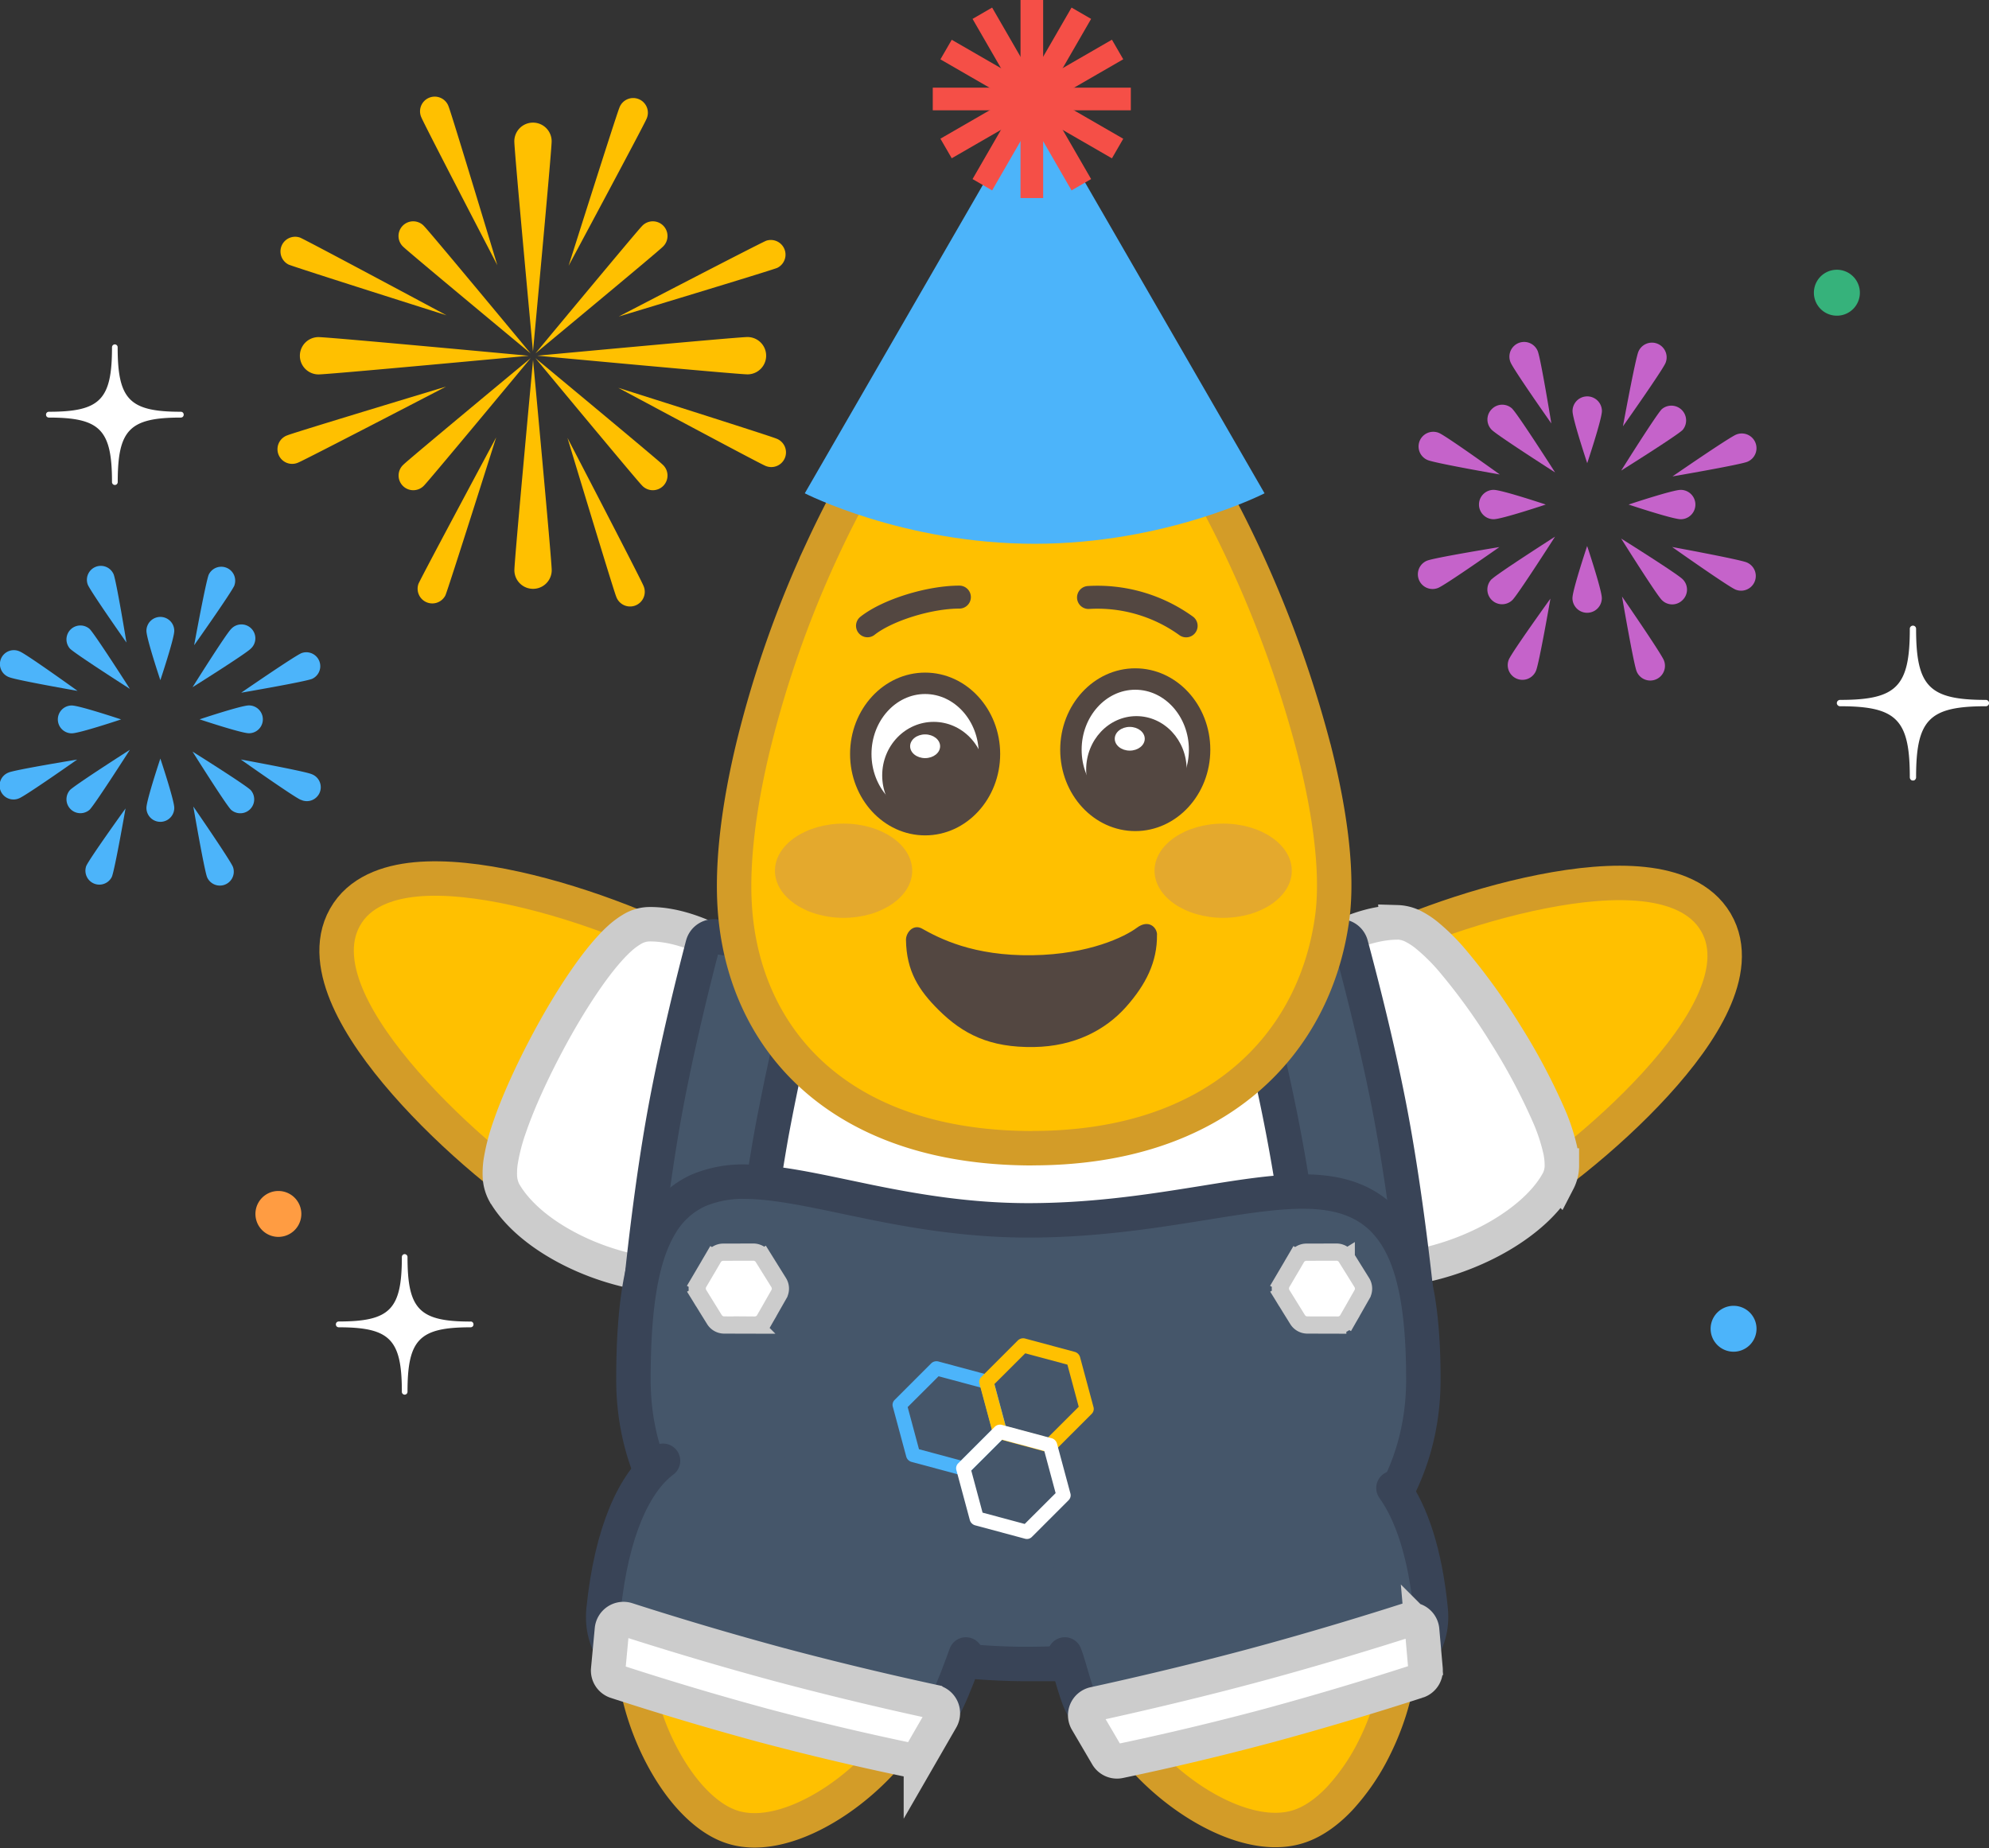 <svg width="256" height="237.903" viewBox="0 0 256 237.903" fill="none" xmlns="http://www.w3.org/2000/svg">
  <rect x="0" y="0" width="256" height="237.903" fill="#333333" stroke="none"/>
  <path d="M22.43 81.201c0 .985-1.792 6.351-1.792 6.351s-1.792-5.356-1.792-6.351a1.792 1.792 0 1 1 3.584 0" fill="url(#a)"/>
  <path d="M18.846 103.995c0-.985 1.792-6.351 1.792-6.351s1.792 5.356 1.792 6.351a1.792 1.792 0 1 1-3.584 0" fill="url(#b)"/>
  <path d="M32.266 83.505c-.699.699-7.483 4.953-7.483 4.953s4.254-6.784 4.953-7.483a1.792 1.792 0 1 1 2.53 2.53" fill="url(#c)"/>
  <path d="M9.009 101.691c.699-.699 7.71-5.179 7.71-5.179s-4.48 7.01-5.179 7.71a1.792 1.792 0 0 1-2.53-2.53" fill="url(#d)"/>
  <path d="M29.735 104.231c-.699-.699-4.953-7.483-4.953-7.483s6.784 4.254 7.483 4.953a1.792 1.792 0 0 1-2.53 2.53" fill="url(#e)"/>
  <path d="M11.54 80.965c.699.699 5.179 7.71 5.179 7.71s-7.011-4.481-7.71-5.18a1.792 1.792 0 0 1 2.53-2.53" fill="url(#f)"/>
  <path d="M11.097 111.478c.384-.916 5.061-7.414 5.061-7.414s-1.378 7.887-1.762 8.802a1.792 1.792 0 0 1-3.298-1.388" fill="url(#g)"/>
  <path d="M30.178 75.343c-.384.916-5.189 7.71-5.189 7.71s1.497-8.192 1.881-9.098a1.792 1.792 0 0 1 3.298 1.388" fill="url(#h)"/>
  <path d="M14.612 73.886c.374.916 1.664 8.822 1.664 8.822s-4.608-6.548-4.982-7.463a1.792 1.792 0 0 1 3.318-1.349" fill="url(#i)"/>
  <path d="M26.663 112.935c-.374-.916-1.782-9.118-1.782-9.118s4.726 6.853 5.1 7.769a1.792 1.792 0 0 1-3.318 1.349" fill="url(#j)"/>
  <path d="M1.113 99.436c.916-.374 8.822-1.664 8.822-1.664s-6.548 4.608-7.463 4.982a1.792 1.792 0 1 1-1.349-3.318" fill="url(#k)"/>
  <path d="M40.162 87.385c-.916.374-9.118 1.782-9.118 1.782s6.853-4.726 7.769-5.1a1.792 1.792 0 0 1 1.349 3.318" fill="url(#l)"/>
  <path d="M2.57 83.87c.916.384 7.414 5.061 7.414 5.061s-7.887-1.378-8.802-1.762a1.792 1.792 0 1 1 1.388-3.298" fill="url(#m)"/>
  <path d="M38.705 102.951c-.916-.384-7.71-5.189-7.71-5.189s8.192 1.497 9.098 1.881a1.792 1.792 0 1 1-1.388 3.298" fill="url(#n)"/>
  <path d="M32.039 94.385c-.985 0-6.351-1.792-6.351-1.792s5.356-1.792 6.351-1.792a1.792 1.792 0 0 1 0 3.584" fill="url(#o)"/>
  <path d="M9.236 90.811c.985 0 6.351 1.792 6.351 1.792s-5.356 1.792-6.351 1.792a1.792 1.792 0 1 1 0-3.584" fill="url(#p)"/>
  <path d="M206.178 52.913c0 1.044-1.89 6.705-1.89 6.705s-1.89-5.662-1.89-6.705a1.89 1.89 0 0 1 3.781 0" fill="url(#q)"/>
  <path d="M202.388 76.987c0-1.044 1.89-6.705 1.89-6.705s1.89 5.662 1.89 6.705a1.89 1.89 0 1 1-3.781 0" fill="url(#r)"/>
  <path d="M216.566 55.345c-.738.738-7.906 5.228-7.906 5.228s4.49-7.168 5.228-7.906a1.9 1.9 0 0 1 2.678 2.678" fill="url(#s)"/>
  <path d="M192 74.555c.738-.738 8.143-5.474 8.143-5.474s-4.736 7.404-5.474 8.143a1.89 1.89 0 0 1-2.678-2.678" fill="url(#t)"/>
  <path d="M213.888 77.233c-.738-.738-5.228-7.906-5.228-7.906s7.168 4.49 7.906 5.228a1.87 1.87 0 0 1 0 2.678 1.87 1.87 0 0 1-2.678 0" fill="url(#u)"/>
  <path d="M194.678 52.667c.738.738 5.474 8.143 5.474 8.143s-7.404-4.736-8.143-5.474a1.87 1.87 0 0 1 0-2.678 1.87 1.87 0 0 1 2.678 0" fill="url(#v)"/>
  <path d="M194.206 84.884c.404-.965 5.346-7.828 5.346-7.828s-1.447 8.33-1.861 9.295a1.89 1.89 0 0 1-3.486-1.467" fill="url(#w)"/>
  <path d="M214.361 46.73c-.404.965-5.474 8.143-5.474 8.143s1.585-8.645 1.989-9.61a1.89 1.89 0 1 1 3.486 1.467" fill="url(#x)"/>
  <path d="M197.918 45.194c.394.965 1.753 9.314 1.753 9.314s-4.864-6.912-5.258-7.887a1.89 1.89 0 0 1 3.505-1.428" fill="url(#y)"/>
  <path d="M210.649 86.42c-.394-.965-1.881-9.63-1.881-9.63s4.992 7.237 5.386 8.202a1.89 1.89 0 0 1-3.505 1.428" fill="url(#z)"/>
  <path d="M183.67 72.172c.965-.394 9.314-1.753 9.314-1.753s-6.912 4.864-7.887 5.258a1.89 1.89 0 1 1-1.428-3.505" fill="url(#A)"/>
  <path d="M224.896 59.441c-.965.394-9.63 1.881-9.63 1.881s7.237-4.992 8.202-5.386a1.89 1.89 0 1 1 1.428 3.505" fill="url(#B)"/>
  <path d="M185.206 55.729c.965.404 7.828 5.346 7.828 5.346s-8.33-1.447-9.295-1.861a1.89 1.89 0 1 1 1.467-3.486" fill="url(#C)"/>
  <path d="M223.36 75.884c-.965-.404-8.143-5.474-8.143-5.474s8.645 1.585 9.61 1.989a1.89 1.89 0 0 1-1.467 3.486" fill="url(#D)"/>
  <path d="M216.32 66.836c-1.044 0-6.705-1.89-6.705-1.89s5.662-1.89 6.705-1.89a1.89 1.89 0 0 1 0 3.781" fill="url(#E)"/>
  <path d="M192.246 63.055c1.044 0 6.705 1.89 6.705 1.89s-5.662 1.89-6.705 1.89a1.89 1.89 0 0 1 0-3.781" fill="url(#F)"/>
  <path d="M71.001 18.186c0 1.329-2.402 27.057-2.402 27.057s-2.402-25.738-2.402-27.057a2.402 2.402 0 1 1 4.805 0" fill="url(#G)"/>
  <path d="M66.206 73.393c0-1.329 2.402-27.057 2.402-27.057s2.402 25.738 2.402 27.057a2.402 2.402 0 1 1-4.805 0" fill="url(#H)"/>
  <path d="M96.207 48.187c-1.329 0-27.057-2.402-27.057-2.402s25.738-2.402 27.057-2.402a2.402 2.402 0 1 1 0 4.805" fill="url(#I)"/>
  <path d="M40.999 43.392c1.329 0 27.057 2.402 27.057 2.402s-25.738 2.402-27.057 2.402a2.402 2.402 0 1 1 0-4.805" fill="url(#J)"/>
  <path d="M85.278 31.793c-.738.738-16.364 13.696-16.364 13.696s12.967-15.626 13.695-16.364a1.89 1.89 0 1 1 2.668 2.668" fill="url(#K)"/>
  <path d="M51.938 59.796c.738-.738 16.364-13.696 16.364-13.696S55.335 61.726 54.607 62.464a1.89 1.89 0 1 1-2.668-2.668" fill="url(#L)"/>
  <path d="M82.609 62.464C81.871 61.726 68.913 46.1 68.913 46.1s15.626 12.967 16.364 13.696a1.89 1.89 0 1 1-2.668 2.668" fill="url(#M)"/>
  <path d="M53.858 75.156c.404-.955 10.004-18.855 10.004-18.855s-6.124 19.358-6.528 20.322a1.89 1.89 0 0 1-3.476-1.467" fill="url(#N)"/>
  <path d="M54.597 29.125c.738.738 13.696 16.364 13.696 16.364S52.667 32.522 51.929 31.793a1.89 1.89 0 1 1 2.668-2.668" fill="url(#O)"/>
  <path d="M83.19 15.35c-.404.955-10.004 18.855-10.004 18.855s6.124-19.358 6.528-20.322a1.89 1.89 0 1 1 3.476 1.467" fill="url(#P)"/>
  <path d="M37.012 56.025c.965-.394 20.401-6.262 20.401-6.262s-18.018 9.364-18.983 9.758a1.89 1.89 0 1 1-1.418-3.495" fill="url(#Q)"/>
  <path d="M100.037 34.481c-.965.394-20.401 6.262-20.401 6.262s18.018-9.364 18.983-9.758a1.89 1.89 0 0 1 1.418 3.495" fill="url(#R)"/>
  <path d="M38.617 30.582c.955.404 18.855 10.004 18.855 10.004s-19.358-6.124-20.322-6.528a1.89 1.89 0 0 1 1.467-3.476" fill="url(#S)"/>
  <path d="M98.432 59.924c-.955-.404-18.855-10.004-18.855-10.004s19.358 6.124 20.322 6.528a1.89 1.89 0 1 1-1.467 3.476" fill="url(#T)"/>
  <path d="M57.748 13.735c.394.965 6.262 20.401 6.262 20.401s-9.364-18.018-9.758-18.983a1.89 1.89 0 1 1 3.495-1.418" fill="url(#U)"/>
  <path d="M79.301 76.77c-.394-.965-6.262-20.401-6.262-20.401s9.364 18.018 9.758 18.983a1.89 1.89 0 1 1-3.495 1.418" fill="url(#V)"/>
  <path d="M23.276 53.002c-6.607 0-8.133-1.556-8.133-8.3q0-.158-.108-.266a.4.4 0 0 0-.256-.108.4.4 0 0 0-.256.108.4.4 0 0 0-.108.266c0 6.754-1.516 8.3-8.133 8.3a.4.4 0 0 0-.256.108.394.394 0 0 0 0 .532.4.4 0 0 0 .256.108c6.607 0 8.133 1.556 8.133 8.3q0 .158.108.266a.364.364 0 0 0 .522 0 .4.4 0 0 0 .108-.266c0-6.745 1.516-8.3 8.133-8.3a.4.4 0 0 0 .256-.108.394.394 0 0 0 0-.532.4.4 0 0 0-.256-.108m37.297 117.11c-6.607 0-8.133-1.556-8.133-8.3q0-.158-.108-.266a.4.4 0 0 0-.256-.118.4.4 0 0 0-.256.108.4.4 0 0 0-.108.266c0 6.754-1.516 8.3-8.133 8.3a.4.4 0 0 0-.256.108.394.394 0 0 0 0 .532.4.4 0 0 0 .256.108c6.607 0 8.133 1.556 8.133 8.3q0 .158.108.266a.4.4 0 0 0 .256.108.4.4 0 0 0 .256-.108.4.4 0 0 0 .108-.266c0-6.745 1.516-8.3 8.133-8.3a.4.4 0 0 0 .256-.108.394.394 0 0 0 0-.532.4.4 0 0 0-.256-.108m195.013-80.01c-7.296 0-8.98-1.713-8.98-9.147a.4.4 0 0 0-.118-.295.4.4 0 0 0-.286-.118.4.4 0 0 0-.286.118.4.4 0 0 0-.118.295c0 7.434-1.674 9.147-8.98 9.147a.4.4 0 0 0-.286.118.394.394 0 0 0 0 .581.4.4 0 0 0 .286.118c7.296 0 8.98 1.713 8.98 9.147q0 .167.118.295t.286.118c.167 0 .207-.039.286-.118a.4.4 0 0 0 .118-.295c0-7.434 1.674-9.147 8.98-9.147a.4.4 0 0 0 .286-.118.394.394 0 0 0 0-.581.4.4 0 0 0-.286-.118" fill="#fff"/>
  <path fill="#FF9C42" d="M38.784 156.258a2.954 2.954 0 0 1-2.954 2.954 2.954 2.954 0 0 1-2.954-2.954 2.954 2.954 0 0 1 5.908 0"/>
  <path fill="#36B27B" d="M239.38 37.681a2.954 2.954 0 0 1-2.954 2.954 2.954 2.954 0 0 1-2.964-2.954 2.954 2.954 0 0 1 5.918 0"/>
  <path fill="#4CB4FA" d="M226.078 171.038a2.954 2.954 0 0 1-2.954 2.954 2.954 2.954 0 0 1-2.954-2.954 2.954 2.954 0 0 1 5.908 0"/>
  <path d="M103.828 153.108c3.131-5.543 2.865-11.284.276-16.433-2.54-5.051-7.266-9.482-13.046-12.898-5.76-3.397-15.596-7.404-24.694-9.403-4.539-1.004-9.049-1.536-12.83-1.182-3.722.354-7.306 1.634-9.127 4.864s-1.122 7.05.423 10.535c1.575 3.554 4.263 7.296 7.375 10.85 6.213 7.099 14.494 13.863 20.263 17.27 5.799 3.417 11.953 5.317 17.546 4.972 5.681-.354 10.693-3.042 13.824-8.586Z" fill="#FFC000" stroke="#D39C28" stroke-width="4.433"/>
  <path d="M64.935 153.561c1.566 2.678 4.401 5.041 7.68 6.833 3.318 1.822 7.306 3.17 11.402 3.702 8.162 1.063 17.319-1.113 22.114-10.073 4.795-8.98 1.595-17.979-3.722-24.379a34.5 34.5 0 0 0-9.236-7.749c-3.249-1.841-6.715-3.003-9.738-2.924a4.4 4.4 0 0 0-1.999.591 10 10 0 0 0-1.585 1.152c-.994.886-2.048 2.087-3.082 3.436-2.078 2.727-4.313 6.331-6.282 10.033s-3.751 7.562-4.874 10.831a25.6 25.6 0 0 0-1.172 4.51 10 10 0 0 0-.098 1.989 4.9 4.9 0 0 0 .581 2.038Z" fill="#fff" stroke="#CCC" stroke-width="4.433"/>
  <path d="M160.778 152.645c3.239 5.484 8.34 8.123 14.09 8.458 5.642.325 11.845-1.556 17.694-4.854 5.819-3.289 14.208-9.807 20.49-16.679 3.141-3.436 5.858-7.06 7.434-10.526 1.556-3.397 2.235-7.148.354-10.338s-5.543-4.5-9.334-4.903c-3.86-.414-8.458.049-13.076.965-9.255 1.831-19.259 5.622-25.088 8.911-5.858 3.308-10.585 7.7-13.076 12.702-2.54 5.1-2.708 10.782.522 16.266Z" fill="#FFC000" stroke="#D39C28" stroke-width="4.433"/>
  <path d="M179.83 118.735c-3.102.02-6.567 1.29-9.758 3.23-3.23 1.969-6.4 4.746-8.911 8.025-5.002 6.538-7.7 15.557-2.334 24.192 5.376 8.645 14.769 10.368 22.971 8.96 4.116-.709 8.074-2.206 11.333-4.126 3.22-1.9 5.957-4.313 7.404-6.971a4.4 4.4 0 0 0 .492-2.028 10 10 0 0 0-.207-1.95 24.6 24.6 0 0 0-1.438-4.391 79 79 0 0 0-5.543-10.457 79 79 0 0 0-6.951-9.63 25.6 25.6 0 0 0-3.328-3.269 10 10 0 0 0-1.674-1.083 4.9 4.9 0 0 0-2.058-.522Z" fill="#fff" stroke="#CCC" stroke-width="4.433"/>
  <path d="M178.009 189.509c-5.642 21.071-29.922 27.658-55.838 20.716s-43.648-24.793-38.006-45.863c9.748-36.391 37.425-55.641 63.34-48.699s39.375 40.753 30.503 73.846Z" fill="#fff" stroke="#CCC" stroke-width="4.433"/>
  <path d="M106.25 191.97c-5.652-1.516-11.244-1.014-15.764 1.91-4.529 2.934-7.631 8.094-8.743 15.193-.807 5.189.62 11.175 2.974 16.01 1.191 2.442 2.649 4.687 4.293 6.459 1.615 1.743 3.525 3.19 5.642 3.751 2.087.561 4.372.315 6.558-.354 2.206-.67 4.46-1.822 6.587-3.269 4.234-2.885 8.231-7.148 10.457-11.815 3.023-6.351 3.052-12.554.699-17.615-2.334-5.041-6.922-8.734-12.692-10.279Zm48.984.424c5.73-1.536 11.382-1.093 15.951 1.772 4.588 2.875 7.719 7.975 8.793 15.015.788 5.15-.719 11.097-3.141 15.902a27.6 27.6 0 0 1-4.401 6.42c-1.644 1.743-3.594 3.17-5.711 3.732-4.096 1.103-9.098-.729-13.273-3.486-4.283-2.826-8.32-7.02-10.545-11.638-3.033-6.292-3.013-12.446-.581-17.487 2.412-5.012 7.089-8.674 12.928-10.24Z" fill="#FFC000" stroke="#D39C28" stroke-width="4.433"/>
  <path d="M96.295 167.838a1.477 1.477 0 0 1-1.753 1.329l-10.85-1.96a1.477 1.477 0 0 1-1.201-1.585c.354-3.495 1.408-13.243 3.023-22.174s4.037-18.432 4.933-21.829a1.477 1.477 0 0 1 1.684-1.063l10.85 1.959a1.477 1.477 0 0 1 1.172 1.851 295 295 0 0 0-4.854 21.573 286 286 0 0 0-3.003 21.898Zm63.912-43.383a1.477 1.477 0 0 1 1.162-1.861l10.831-2.048a1.477 1.477 0 0 1 1.684 1.054c.916 3.397 3.417 12.869 5.1 21.79s2.816 18.658 3.2 22.144a1.477 1.477 0 0 1-1.191 1.595l-10.831 2.048a1.477 1.477 0 0 1-1.762-1.31c-.374-3.545-1.398-12.455-3.18-21.878s-4.076-18.097-5.022-21.534Z" fill="#45566A" stroke="#394457" stroke-width="4.433"/>
  <path d="M132.362 214.183c13.735 0 26.358-3.23 35.614-9.413 9.314-6.223 15.222-15.468 15.222-27.205 0-8.615-1.044-14.582-3.486-18.462-2.609-4.145-6.538-5.553-11.087-5.711-3.87-.138-8.507.61-13.617 1.438l-2.038.325c-6.016.955-12.879 1.93-20.618 1.93-7.7 0-14.523-1.172-20.519-2.393l-3.111-.65c-4.657-.975-8.94-1.871-12.514-1.93a14.8 14.8 0 0 0-6.351 1.132 10.83 10.83 0 0 0-4.874 4.47c-2.422 4.037-3.456 10.417-3.456 19.86 0 11.737 5.908 20.982 15.232 27.205 9.255 6.183 21.878 9.413 35.614 9.413Z" fill="#45566A" stroke="#394457" stroke-width="4.433"/>
  <path d="m90.791 165.602-.847-.502a1.48 1.48 0 0 0 .01 1.526l.926-.571-.926.571 1.999 3.23a1.48 1.48 0 0 0 1.25.699l3.919.01a1.48 1.48 0 0 0 1.29-.738l-.965-.551.965.551 1.841-3.23a1.48 1.48 0 0 0-.039-1.516l-1.999-3.21-.916.571.916-.571a1.48 1.48 0 0 0-1.27-.699l-3.86.01a1.48 1.48 0 0 0-1.27.729l.955.561-.955-.561-.482.827-1.398 2.373zm0 0 .02.01zm75.058 0-.847-.502a1.48 1.48 0 0 0 .01 1.526l.926-.571-.926.571 1.999 3.23a1.48 1.48 0 0 0 1.25.699l3.919.01a1.48 1.48 0 0 0 1.29-.738l-.965-.551.965.551 1.841-3.23a1.48 1.48 0 0 0-.039-1.516l-1.999-3.21-.916.571.916-.571a1.48 1.48 0 0 0-1.27-.699l-3.86.01a1.48 1.48 0 0 0-1.27.729l.955.561-.955-.561-.482.827-1.398 2.373zm0 0 .02.01z" fill="#fff" stroke="#CCC" stroke-width="2.216"/>
  <path d="m123.746 189.903-6.449-1.733a.99.99 0 0 1-.65-.65l-1.733-6.439a.89.89 0 0 1 .236-.886l4.716-4.716a.99.99 0 0 1 .886-.236l6.449 1.733a.99.99 0 0 1 .65.65l1.733 6.439a.89.89 0 0 1-.236.886l-4.716 4.716a.99.99 0 0 1-.886.236m-5.465-3.358 5.425 1.457 3.978-3.968-1.457-5.425-5.425-1.457-3.978 3.968z" fill="#4CB4FA"/>
  <path d="m134.902 186.949-6.449-1.733a.99.99 0 0 1-.65-.65l-1.733-6.439a.89.89 0 0 1 .236-.886l4.716-4.716a.99.99 0 0 1 .886-.236l6.449 1.733a.99.99 0 0 1 .65.65l1.733 6.439a.89.89 0 0 1-.236.886l-4.716 4.716a.89.89 0 0 1-.886.236m-5.465-3.358 5.425 1.457 3.978-3.968-1.457-5.425-5.425-1.457-3.978 3.968z" fill="#FFC000"/>
  <path d="m131.929 198.065-6.449-1.733a.99.99 0 0 1-.65-.65l-1.733-6.439a.89.89 0 0 1 .236-.886l4.716-4.716a.99.99 0 0 1 .886-.236l6.449 1.733a.99.99 0 0 1 .65.65l1.733 6.439a.89.89 0 0 1-.236.886l-4.716 4.716a.89.89 0 0 1-.886.236m-5.465-3.358 5.425 1.457 3.978-3.968-1.457-5.425-5.425-1.457-3.978 3.968z" fill="#fff"/>
  <path d="M77.686 207.143c2.304-22.518 11.284-22.774 27.874-18.334s26.486 9.354 16.345 30.178c-4.116 8.458-17.103 4.441-25.049 2.314s-20.116-4.913-19.17-14.159" fill="#45566A"/>
  <path d="M85.337 188.032c-3.712 2.767-6.626 9.157-7.65 19.111-.945 9.255 11.215 12.032 19.17 14.159 7.946 2.127 20.933 6.144 25.049-2.314.916-1.89 1.812-4.382 2.412-6.026" stroke="#394457" stroke-width="4.433" stroke-linecap="round"/>
  <path d="M120.182 219.067a1.488 1.488 0 0 1 .975 2.196l-2.629 4.559a1.48 1.48 0 0 1-1.566.709 355 355 0 0 1-18.658-4.421 394 394 0 0 1-19.023-5.671 1.48 1.48 0 0 1-1.004-1.536l.482-5.15a1.497 1.497 0 0 1 1.94-1.28 437 437 0 0 0 19.692 5.819 433 433 0 0 0 19.781 4.766Z" fill="#fff" stroke="#CCC" stroke-width="4.433"/>
  <path d="M184.143 207.212c-2.166-22.262-11.284-22.449-28.18-17.93-16.896 4.529-26.978 9.452-16.837 29.991 4.126 8.34 17.339 4.263 25.433 2.097s20.48-5.012 19.584-14.159" fill="#45566A"/>
  <path d="M137.049 212.962c.522 1.29 1.369 4.874 2.078 6.311 4.126 8.34 17.339 4.263 25.433 2.097s20.48-5.012 19.584-14.159c-.719-7.375-2.521-12.514-4.795-15.675" stroke="#394457" stroke-width="4.433" stroke-linecap="round"/>
  <path d="M140.849 219.343a1.477 1.477 0 0 0-.965 2.206l2.609 4.45a1.48 1.48 0 0 0 1.566.699 364 364 0 0 0 19.023-4.529 414 414 0 0 0 19.397-5.77 1.48 1.48 0 0 0 1.004-1.526l-.443-5.041a1.477 1.477 0 0 0-1.94-1.28c-3.436 1.103-11.431 3.604-20.086 5.918-8.497 2.274-16.542 4.086-20.165 4.874Z" fill="#fff" stroke="#CCC" stroke-width="4.433"/>
  <path d="M132.884 147.791c11.727 0 20.825-3.249 27.303-8.665s10.151-12.849 11.264-20.884c.788-5.662-.187-13.273-2.206-21.346a147.7 147.7 0 0 0-8.95-25.078c-3.751-8.133-8.153-15.685-12.721-21.238a36.4 36.4 0 0 0-7.06-6.794c-2.402-1.664-4.982-2.747-7.631-2.747-2.619 0-5.179 1.014-7.562 2.609-2.393 1.595-4.746 3.84-6.991 6.518-4.5 5.346-8.822 12.652-12.505 20.608a138 138 0 0 0-8.802 24.97c-2.009 8.222-2.993 16.138-2.334 22.43.866 8.32 4.45 15.793 10.919 21.159 6.459 5.356 15.586 8.468 27.294 8.468Z" fill="#FFC000" stroke="#D39C28" stroke-width="4.433"/>
  <path d="M119.07 106.151c4.569 0 8.281-4.076 8.281-9.098s-3.702-9.098-8.281-9.098-8.281 4.076-8.281 9.098 3.702 9.098 8.281 9.098" fill="#fff"/>
  <path d="M119.07 107.53c-5.327 0-9.659-4.697-9.659-10.476s4.332-10.476 9.659-10.476 9.659 4.697 9.659 10.476-4.332 10.476-9.659 10.476m0-18.196c-3.801 0-6.902 3.466-6.902 7.719s3.102 7.719 6.902 7.719 6.902-3.466 6.902-7.719-3.102-7.719-6.902-7.719" fill="#534741"/>
  <path d="M146.117 105.6c4.569 0 8.281-4.076 8.281-9.098s-3.702-9.098-8.281-9.098-8.281 4.076-8.281 9.098 3.702 9.098 8.281 9.098" fill="#fff"/>
  <path d="M146.117 106.978c-5.327 0-9.659-4.697-9.659-10.476s4.332-10.476 9.659-10.476 9.659 4.697 9.659 10.476-4.332 10.476-9.659 10.476m0-18.196c-3.801 0-6.902 3.466-6.902 7.719s3.102 7.719 6.902 7.719 6.902-3.466 6.902-7.719-3.092-7.719-6.902-7.719m-25.945 17.921c3.663 0 6.626-3.082 6.626-6.892s-2.964-6.892-6.626-6.892-6.626 3.082-6.626 6.892 2.964 6.892 6.626 6.892" fill="#534741"/>
  <path d="M146.265 105.964c3.574 0 6.469-3.082 6.469-6.892s-2.895-6.892-6.469-6.892-6.469 3.082-6.469 6.892 2.895 6.892 6.469 6.892" fill="#534741"/>
  <path d="M119.07 97.585c1.063 0 1.93-.679 1.93-1.526s-.866-1.526-1.93-1.526-1.93.679-1.93 1.526.866 1.526 1.93 1.526" fill="#fff"/>
  <path d="M108.574 118.144c4.874 0 8.832-2.718 8.832-6.065s-3.958-6.065-8.832-6.065-8.832 2.718-8.832 6.065 3.958 6.065 8.832 6.065m48.856 0c4.874 0 8.832-2.718 8.832-6.065s-3.958-6.065-8.832-6.065-8.832 2.718-8.832 6.065 3.958 6.065 8.832 6.065" fill="#E4A92D"/>
  <path d="M145.408 96.62c1.063 0 1.93-.679 1.93-1.526s-.866-1.526-1.93-1.526-1.93.679-1.93 1.526.866 1.526 1.93 1.526" fill="#fff"/>
  <path d="M152.665 80.561a19.5 19.5 0 0 0-12.564-3.653m-28.446 3.643c2.57-2.028 7.946-3.692 11.825-3.692" stroke="#534741" stroke-width="2.955" stroke-linecap="round"/>
  <path d="M148.913 120.31c.049 3.515-1.447 6.449-3.978 9.295-2.658 2.993-6.666 5.09-11.865 5.169-5.721.089-9.147-1.674-12.288-4.795-2.511-2.501-4.116-4.953-4.175-8.99-.01-.926.896-2.048 2.009-1.487 2.245 1.26 6.607 3.574 14.277 3.456 7.306-.108 11.914-2.402 13.43-3.535s2.59-.039 2.599.886" fill="#534741"/>
  <path d="m103.582 63.498 29.588-51.239 29.588 51.239s-12.642 6.498-29.588 6.498-29.588-6.498-29.588-6.498" fill="#4CB4FA"/>
  <mask id="W" style="mask-type:alpha" maskUnits="userSpaceOnUse" x="280" y="33" width="161" height="157">
    <path d="m103.582 63.498 29.588-51.239 29.588 51.239s-12.642 6.498-29.588 6.498-29.588-6.498-29.588-6.498" fill="#4CB4FA"/>
  </mask>
  <g mask="url(#W)" fill="#F54F47">
    <path d="m91.796 57.738 67.82-39.158 2.402 4.155-67.82 39.158zm-4.982-8.645 67.82-39.158 2.59 4.48-67.83 39.158zm9.787 16.955 67.82-39.158 2.402 4.155-67.82 39.158zm4.805 8.32 67.82-39.158 2.402 4.155-67.82 39.158zm4.795 8.32 67.82-39.158 2.402 4.155-67.82 39.158z"/>
  </g>
  <path d="M131.348 0h2.914v25.492h-2.914z" fill="#F54F47"/>
  <path d="M145.546 11.284v2.914h-25.492v-2.914z" fill="#F54F47"/>
  <path d="m143.114 5.11 1.457 2.521-22.075 12.741-1.457-2.521z" fill="#F54F47"/>
  <path d="m140.436 23.05-2.521 1.457-12.741-22.075 2.521-1.457z" fill="#F54F47"/>
  <path d="m137.915.975 2.521 1.457-12.741 22.075-2.521-1.457z" fill="#F54F47"/>
  <path d="m144.571 17.861-1.457 2.521-22.075-12.741 1.457-2.521z" fill="#F54F47"/>
  <defs>
    <radialGradient id="a" cx="0" cy="0" r="1" gradientUnits="userSpaceOnUse" gradientTransform="matrix(0 55.868 -55.868 0 55.868 252.868)">
      <stop stop-color="#BAE4FF"/>
      <stop offset="1" stop-color="#4CB4FA"/>
    </radialGradient>
    <radialGradient id="b" cx="0" cy="0" r="1" gradientUnits="userSpaceOnUse" gradientTransform="matrix(0 55.868 -55.868 0 55.868 252.868)">
      <stop stop-color="#BAE4FF"/>
      <stop offset="1" stop-color="#4CB4FA"/>
    </radialGradient>
    <radialGradient id="c" cx="0" cy="0" r="1" gradientUnits="userSpaceOnUse" gradientTransform="matrix(0 55.868 -55.868 0 55.868 252.868)">
      <stop stop-color="#BAE4FF"/>
      <stop offset="1" stop-color="#4CB4FA"/>
    </radialGradient>
    <radialGradient id="d" cx="0" cy="0" r="1" gradientUnits="userSpaceOnUse" gradientTransform="matrix(0 55.868 -55.868 0 55.868 252.868)">
      <stop stop-color="#BAE4FF"/>
      <stop offset="1" stop-color="#4CB4FA"/>
    </radialGradient>
    <radialGradient id="e" cx="0" cy="0" r="1" gradientUnits="userSpaceOnUse" gradientTransform="matrix(0 55.868 -55.868 0 55.868 252.868)">
      <stop stop-color="#BAE4FF"/>
      <stop offset="1" stop-color="#4CB4FA"/>
    </radialGradient>
    <radialGradient id="f" cx="0" cy="0" r="1" gradientUnits="userSpaceOnUse" gradientTransform="matrix(0 55.868 -55.868 0 55.868 252.868)">
      <stop stop-color="#BAE4FF"/>
      <stop offset="1" stop-color="#4CB4FA"/>
    </radialGradient>
    <radialGradient id="g" cx="0" cy="0" r="1" gradientUnits="userSpaceOnUse" gradientTransform="matrix(0 55.868 -55.868 0 55.868 252.868)">
      <stop stop-color="#BAE4FF"/>
      <stop offset="1" stop-color="#4CB4FA"/>
    </radialGradient>
    <radialGradient id="h" cx="0" cy="0" r="1" gradientUnits="userSpaceOnUse" gradientTransform="matrix(0 55.868 -55.868 0 55.868 252.868)">
      <stop stop-color="#BAE4FF"/>
      <stop offset="1" stop-color="#4CB4FA"/>
    </radialGradient>
    <radialGradient id="i" cx="0" cy="0" r="1" gradientUnits="userSpaceOnUse" gradientTransform="matrix(0 55.868 -55.868 0 55.868 252.868)">
      <stop stop-color="#BAE4FF"/>
      <stop offset="1" stop-color="#4CB4FA"/>
    </radialGradient>
    <radialGradient id="j" cx="0" cy="0" r="1" gradientUnits="userSpaceOnUse" gradientTransform="matrix(0 55.868 -55.868 0 55.868 252.868)">
      <stop stop-color="#BAE4FF"/>
      <stop offset="1" stop-color="#4CB4FA"/>
    </radialGradient>
    <radialGradient id="k" cx="0" cy="0" r="1" gradientUnits="userSpaceOnUse" gradientTransform="matrix(0 55.868 -55.868 0 55.868 252.868)">
      <stop stop-color="#BAE4FF"/>
      <stop offset="1" stop-color="#4CB4FA"/>
    </radialGradient>
    <radialGradient id="l" cx="0" cy="0" r="1" gradientUnits="userSpaceOnUse" gradientTransform="matrix(0 55.868 -55.868 0 55.868 252.868)">
      <stop stop-color="#BAE4FF"/>
      <stop offset="1" stop-color="#4CB4FA"/>
    </radialGradient>
    <radialGradient id="m" cx="0" cy="0" r="1" gradientUnits="userSpaceOnUse" gradientTransform="matrix(0 55.868 -55.868 0 55.868 252.868)">
      <stop stop-color="#BAE4FF"/>
      <stop offset="1" stop-color="#4CB4FA"/>
    </radialGradient>
    <radialGradient id="n" cx="0" cy="0" r="1" gradientUnits="userSpaceOnUse" gradientTransform="matrix(0 55.868 -55.868 0 55.868 252.868)">
      <stop stop-color="#BAE4FF"/>
      <stop offset="1" stop-color="#4CB4FA"/>
    </radialGradient>
    <radialGradient id="o" cx="0" cy="0" r="1" gradientUnits="userSpaceOnUse" gradientTransform="matrix(0 55.868 -55.868 0 55.868 252.868)">
      <stop stop-color="#BAE4FF"/>
      <stop offset="1" stop-color="#4CB4FA"/>
    </radialGradient>
    <radialGradient id="p" cx="0" cy="0" r="1" gradientUnits="userSpaceOnUse" gradientTransform="matrix(0 55.868 -55.868 0 55.868 252.868)">
      <stop stop-color="#BAE4FF"/>
      <stop offset="1" stop-color="#4CB4FA"/>
    </radialGradient>
    <radialGradient id="q" cx="0" cy="0" r="1" gradientUnits="userSpaceOnUse" gradientTransform="matrix(0 59.001 -59 0 553 178.141)">
      <stop stop-color="#FFE3FD"/>
      <stop offset="1" stop-color="#C563CA"/>
    </radialGradient>
    <radialGradient id="r" cx="0" cy="0" r="1" gradientUnits="userSpaceOnUse" gradientTransform="matrix(0 59.001 -59 0 553 178.141)">
      <stop stop-color="#FFE3FD"/>
      <stop offset="1" stop-color="#C563CA"/>
    </radialGradient>
    <radialGradient id="s" cx="0" cy="0" r="1" gradientUnits="userSpaceOnUse" gradientTransform="matrix(0 59.001 -59 0 553 178.141)">
      <stop stop-color="#FFE3FD"/>
      <stop offset="1" stop-color="#C563CA"/>
    </radialGradient>
    <radialGradient id="t" cx="0" cy="0" r="1" gradientUnits="userSpaceOnUse" gradientTransform="matrix(0 59.001 -59 0 553 178.141)">
      <stop stop-color="#FFE3FD"/>
      <stop offset="1" stop-color="#C563CA"/>
    </radialGradient>
    <radialGradient id="u" cx="0" cy="0" r="1" gradientUnits="userSpaceOnUse" gradientTransform="matrix(0 59.001 -59 0 553 178.141)">
      <stop stop-color="#FFE3FD"/>
      <stop offset="1" stop-color="#C563CA"/>
    </radialGradient>
    <radialGradient id="v" cx="0" cy="0" r="1" gradientUnits="userSpaceOnUse" gradientTransform="matrix(0 59.001 -59 0 553 178.141)">
      <stop stop-color="#FFE3FD"/>
      <stop offset="1" stop-color="#C563CA"/>
    </radialGradient>
    <radialGradient id="w" cx="0" cy="0" r="1" gradientUnits="userSpaceOnUse" gradientTransform="matrix(0 59.001 -59 0 553 178.141)">
      <stop stop-color="#FFE3FD"/>
      <stop offset="1" stop-color="#C563CA"/>
    </radialGradient>
    <radialGradient id="x" cx="0" cy="0" r="1" gradientUnits="userSpaceOnUse" gradientTransform="matrix(0 59.001 -59 0 553 178.141)">
      <stop stop-color="#FFE3FD"/>
      <stop offset="1" stop-color="#C563CA"/>
    </radialGradient>
    <radialGradient id="y" cx="0" cy="0" r="1" gradientUnits="userSpaceOnUse" gradientTransform="matrix(0 59.001 -59 0 553 178.141)">
      <stop stop-color="#FFE3FD"/>
      <stop offset="1" stop-color="#C563CA"/>
    </radialGradient>
    <radialGradient id="z" cx="0" cy="0" r="1" gradientUnits="userSpaceOnUse" gradientTransform="matrix(0 59.001 -59 0 553 178.141)">
      <stop stop-color="#FFE3FD"/>
      <stop offset="1" stop-color="#C563CA"/>
    </radialGradient>
    <radialGradient id="A" cx="0" cy="0" r="1" gradientUnits="userSpaceOnUse" gradientTransform="matrix(0 59.001 -59 0 553 178.141)">
      <stop stop-color="#FFE3FD"/>
      <stop offset="1" stop-color="#C563CA"/>
    </radialGradient>
    <radialGradient id="B" cx="0" cy="0" r="1" gradientUnits="userSpaceOnUse" gradientTransform="matrix(0 59.001 -59 0 553 178.141)">
      <stop stop-color="#FFE3FD"/>
      <stop offset="1" stop-color="#C563CA"/>
    </radialGradient>
    <radialGradient id="C" cx="0" cy="0" r="1" gradientUnits="userSpaceOnUse" gradientTransform="matrix(0 59.001 -59 0 553 178.141)">
      <stop stop-color="#FFE3FD"/>
      <stop offset="1" stop-color="#C563CA"/>
    </radialGradient>
    <radialGradient id="D" cx="0" cy="0" r="1" gradientUnits="userSpaceOnUse" gradientTransform="matrix(0 59.001 -59 0 553 178.141)">
      <stop stop-color="#FFE3FD"/>
      <stop offset="1" stop-color="#C563CA"/>
    </radialGradient>
    <radialGradient id="E" cx="0" cy="0" r="1" gradientUnits="userSpaceOnUse" gradientTransform="matrix(0 59.001 -59 0 553 178.141)">
      <stop stop-color="#FFE3FD"/>
      <stop offset="1" stop-color="#C563CA"/>
    </radialGradient>
    <radialGradient id="F" cx="0" cy="0" r="1" gradientUnits="userSpaceOnUse" gradientTransform="matrix(0 59.001 -59 0 553 178.141)">
      <stop stop-color="#FFE3FD"/>
      <stop offset="1" stop-color="#C563CA"/>
    </radialGradient>
    <radialGradient id="G" cx="0" cy="0" r="1" gradientUnits="userSpaceOnUse" gradientTransform="rotate(90 31.5 154)scale(88.5)">
      <stop stop-color="#FEFFFF"/>
      <stop offset="1" stop-color="#FFC000"/>
    </radialGradient>
    <radialGradient id="H" cx="0" cy="0" r="1" gradientUnits="userSpaceOnUse" gradientTransform="rotate(90 31.5 154)scale(88.5)">
      <stop stop-color="#FEFFFF"/>
      <stop offset="1" stop-color="#FFC000"/>
    </radialGradient>
    <radialGradient id="I" cx="0" cy="0" r="1" gradientUnits="userSpaceOnUse" gradientTransform="rotate(90 31.5 154)scale(88.5)">
      <stop stop-color="#FEFFFF"/>
      <stop offset="1" stop-color="#FFC000"/>
    </radialGradient>
    <radialGradient id="J" cx="0" cy="0" r="1" gradientUnits="userSpaceOnUse" gradientTransform="rotate(90 31.5 154)scale(88.5)">
      <stop stop-color="#FEFFFF"/>
      <stop offset="1" stop-color="#FFC000"/>
    </radialGradient>
    <radialGradient id="K" cx="0" cy="0" r="1" gradientUnits="userSpaceOnUse" gradientTransform="rotate(90 31.5 154)scale(88.5)">
      <stop stop-color="#FEFFFF"/>
      <stop offset="1" stop-color="#FFC000"/>
    </radialGradient>
    <radialGradient id="L" cx="0" cy="0" r="1" gradientUnits="userSpaceOnUse" gradientTransform="rotate(90 31.5 154)scale(88.5)">
      <stop stop-color="#FEFFFF"/>
      <stop offset="1" stop-color="#FFC000"/>
    </radialGradient>
    <radialGradient id="M" cx="0" cy="0" r="1" gradientUnits="userSpaceOnUse" gradientTransform="rotate(90 31.5 154)scale(88.5)">
      <stop stop-color="#FEFFFF"/>
      <stop offset="1" stop-color="#FFC000"/>
    </radialGradient>
    <radialGradient id="N" cx="0" cy="0" r="1" gradientUnits="userSpaceOnUse" gradientTransform="rotate(90 31.5 154)scale(88.5)">
      <stop stop-color="#FEFFFF"/>
      <stop offset="1" stop-color="#FFC000"/>
    </radialGradient>
    <radialGradient id="O" cx="0" cy="0" r="1" gradientUnits="userSpaceOnUse" gradientTransform="rotate(90 31.5 154)scale(88.5)">
      <stop stop-color="#FEFFFF"/>
      <stop offset="1" stop-color="#FFC000"/>
    </radialGradient>
    <radialGradient id="P" cx="0" cy="0" r="1" gradientUnits="userSpaceOnUse" gradientTransform="rotate(90 31.5 154)scale(88.5)">
      <stop stop-color="#FEFFFF"/>
      <stop offset="1" stop-color="#FFC000"/>
    </radialGradient>
    <radialGradient id="Q" cx="0" cy="0" r="1" gradientUnits="userSpaceOnUse" gradientTransform="rotate(90 31.5 154)scale(88.5)">
      <stop stop-color="#FEFFFF"/>
      <stop offset="1" stop-color="#FFC000"/>
    </radialGradient>
    <radialGradient id="R" cx="0" cy="0" r="1" gradientUnits="userSpaceOnUse" gradientTransform="rotate(90 31.5 154)scale(88.5)">
      <stop stop-color="#FEFFFF"/>
      <stop offset="1" stop-color="#FFC000"/>
    </radialGradient>
    <radialGradient id="S" cx="0" cy="0" r="1" gradientUnits="userSpaceOnUse" gradientTransform="rotate(90 31.5 154)scale(88.5)">
      <stop stop-color="#FEFFFF"/>
      <stop offset="1" stop-color="#FFC000"/>
    </radialGradient>
    <radialGradient id="T" cx="0" cy="0" r="1" gradientUnits="userSpaceOnUse" gradientTransform="rotate(90 31.5 154)scale(88.5)">
      <stop stop-color="#FEFFFF"/>
      <stop offset="1" stop-color="#FFC000"/>
    </radialGradient>
    <radialGradient id="U" cx="0" cy="0" r="1" gradientUnits="userSpaceOnUse" gradientTransform="rotate(90 31.5 154)scale(88.5)">
      <stop stop-color="#FEFFFF"/>
      <stop offset="1" stop-color="#FFC000"/>
    </radialGradient>
    <radialGradient id="V" cx="0" cy="0" r="1" gradientUnits="userSpaceOnUse" gradientTransform="rotate(90 31.5 154)scale(88.5)">
      <stop stop-color="#FEFFFF"/>
      <stop offset="1" stop-color="#FFC000"/>
    </radialGradient>
  </defs>
</svg>
